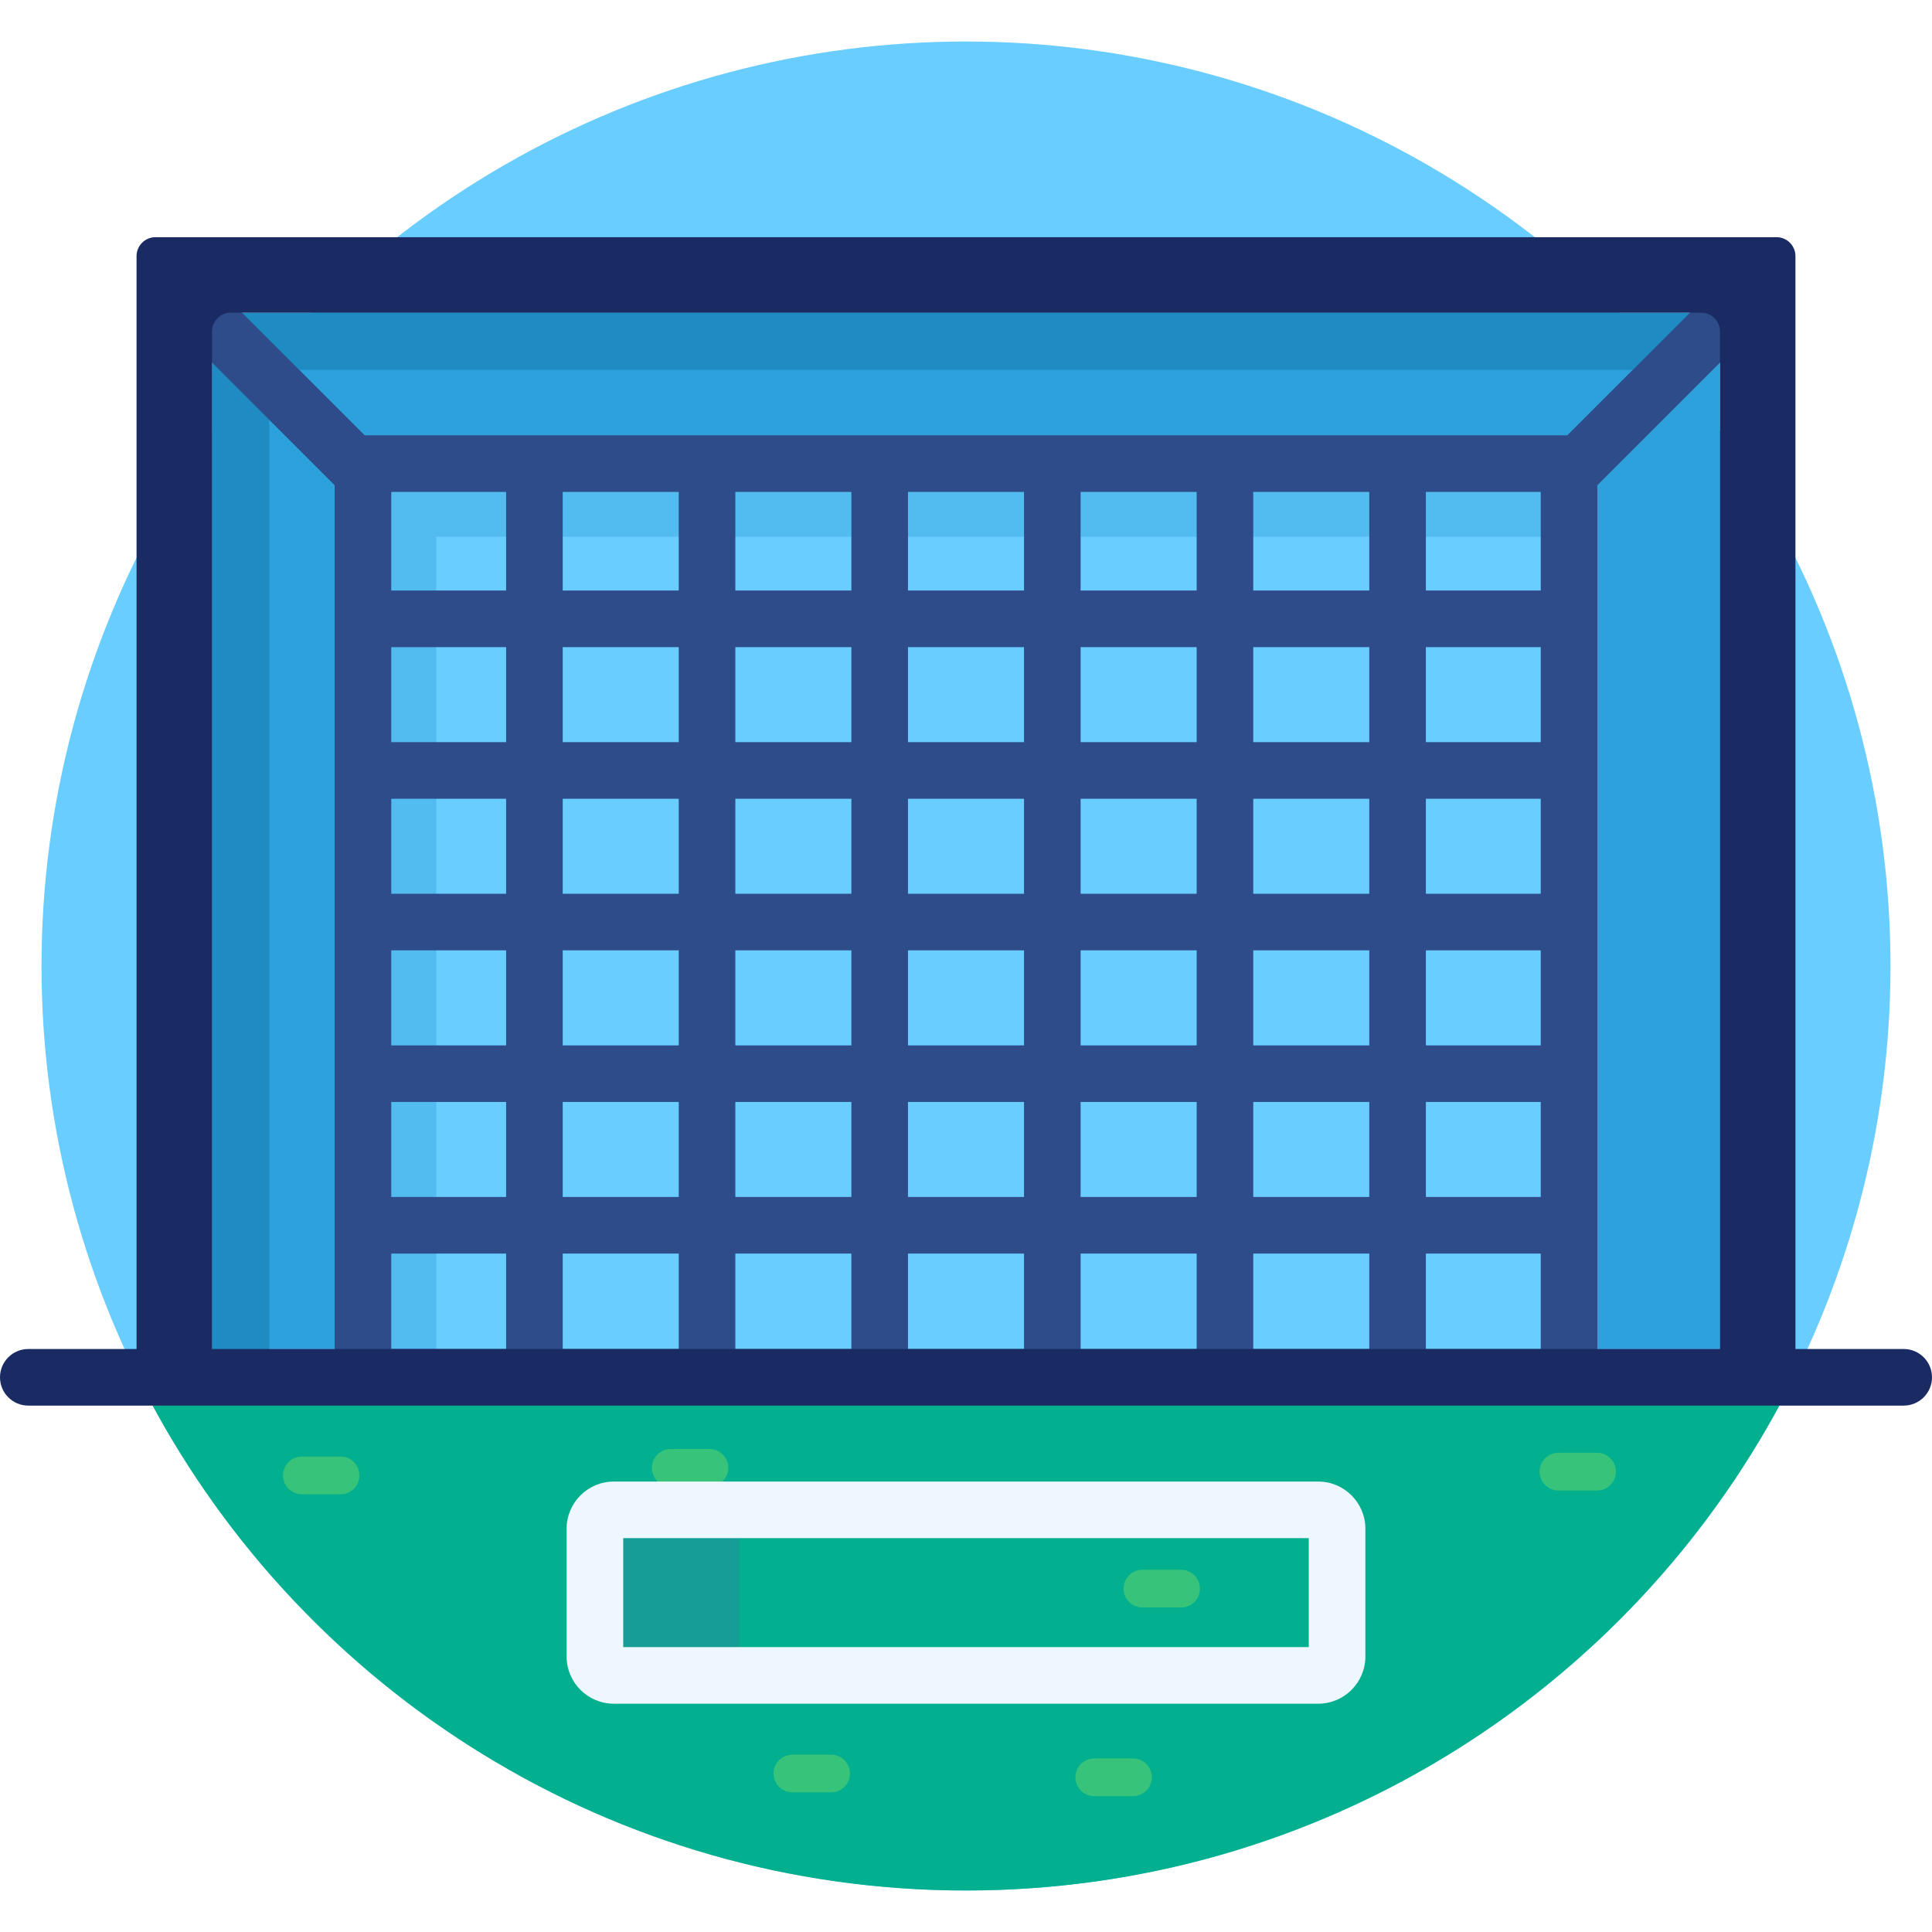 <?xml version="1.0" encoding="iso-8859-1"?>
<!-- Generator: Adobe Illustrator 19.0.0, SVG Export Plug-In . SVG Version: 6.00 Build 0)  -->
<svg version="1.1" id="Capa_1" xmlns="http://www.w3.org/2000/svg" xmlns:xlink="http://www.w3.org/1999/xlink" x="0px" y="0px"
	 viewBox="0 0 512 512" style="enable-background:new 0 0 512 512;" xml:space="preserve">
<circle style="fill:#69CDFF;" cx="256" cy="256" r="245"/>
<path style="fill:#2DA1DC;" d="M450.813,82.857H61.188c-2.75,0-5,2.25-5,5V357.5h399.625V87.857
	C455.813,85.107,453.563,82.857,450.813,82.857z"/>
<g>
	<polygon style="fill:#1E8BC2;" points="64.151,82.857 79.294,98 432.706,98 447.849,82.857 	"/>
	<polygon style="fill:#1E8BC2;" points="56.188,96.106 56.188,358.5 71.375,358.5 71.375,111.294 	"/>
</g>
<rect x="96.19" y="122.86" style="fill:#69CDFF;" width="319.62" height="235.78"/>
<polygon style="fill:#52BBEF;" points="415.813,142.241 415.813,122.857 96.188,122.857 96.188,358.643 115.616,358.643 
	115.616,142.241 "/>
<path style="fill:#02AF8E;" d="M39.642,371C80.835,448.34,162.258,501,256,501c93.741,0,175.164-52.66,216.357-130H39.642z"/>
<rect x="165.16" y="407.63" style="fill:#159E97;" width="30.84" height="28.874"/>
<g>
	<path style="fill:#37C47A;" d="M220.246,475H210c-2.762,0-5-2.239-5-5s2.238-5,5-5h10.246c2.762,0,5,2.239,5,5
		S223.008,475,220.246,475z"/>
	<path style="fill:#37C47A;" d="M300.246,476H290c-2.762,0-5-2.239-5-5s2.238-5,5-5h10.246c2.762,0,5,2.239,5,5
		S303.008,476,300.246,476z"/>
	<path style="fill:#37C47A;" d="M423.246,395H413c-2.762,0-5-2.239-5-5s2.238-5,5-5h10.246c2.762,0,5,2.239,5,5
		S426.008,395,423.246,395z"/>
	<path style="fill:#37C47A;" d="M188,394h-10.246c-2.762,0-5-2.239-5-5s2.238-5,5-5H188c2.762,0,5,2.239,5,5S190.762,394,188,394z"
		/>
	<path style="fill:#37C47A;" d="M313,426h-10.246c-2.762,0-5-2.239-5-5s2.238-5,5-5H313c2.762,0,5,2.239,5,5S315.762,426,313,426z"
		/>
	<path style="fill:#37C47A;" d="M90.246,396H80c-2.762,0-5-2.239-5-5s2.238-5,5-5h10.246c2.762,0,5,2.239,5,5S93.008,396,90.246,396
		z"/>
</g>
<path style="fill:#EEF6FF;" d="M349.34,451.5H162.66c-6.893,0-12.5-5.607-12.5-12.5v-33.874c0-6.893,5.607-12.5,12.5-12.5h186.68
	c6.893,0,12.5,5.607,12.5,12.5V439C361.84,445.893,356.233,451.5,349.34,451.5z M165.16,436.5h181.68v-28.874H165.16V436.5z"/>
<path style="fill:#2E4C89;" d="M423.313,128.606l33.5-33.5v-7.249c0-3.309-2.691-6-6-6h-1.964l-33.5,33.5H96.651l-33.5-33.5h-1.964
	c-3.309,0-6,2.691-6,6v7.249l33.5,33.5V358.5h334.625L423.313,128.606L423.313,128.606z M134.125,357.5h-30.438v-25.288h30.438
	V357.5z M134.125,317.212h-30.438v-25.178h30.438V317.212z M134.125,277.034h-30.438v-25.178h30.438V277.034z M134.125,236.856
	h-30.438v-25.178h30.438V236.856z M134.125,196.678h-30.438V171.5h30.438V196.678z M134.125,156.5h-30.438v-26.143h30.438V156.5z
	 M179.875,357.5h-30.75v-25.288h30.75V357.5z M179.875,317.212h-30.75v-25.178h30.75V317.212z M179.875,277.034h-30.75v-25.178
	h30.75V277.034z M179.875,236.856h-30.75v-25.178h30.75V236.856z M179.875,196.678h-30.75V171.5h30.75V196.678z M179.875,156.5
	h-30.75v-26.143h30.75V156.5z M225.625,357.5h-30.75v-25.288h30.75V357.5z M225.625,317.212h-30.75v-25.178h30.75V317.212z
	 M225.625,277.034h-30.75v-25.178h30.75V277.034z M225.625,236.856h-30.75v-25.178h30.75V236.856z M225.625,196.678h-30.75V171.5
	h30.75V196.678z M225.625,156.5h-30.75v-26.143h30.75V156.5z M271.375,357.5h-30.75v-25.288h30.75V357.5z M271.375,317.212h-30.75
	v-25.178h30.75V317.212z M271.375,277.034h-30.75v-25.178h30.75V277.034z M271.375,236.856h-30.75v-25.178h30.75V236.856z
	 M271.375,196.678h-30.75V171.5h30.75V196.678z M271.375,156.5h-30.75v-26.143h30.75V156.5z M317.125,357.5h-30.75v-25.288h30.75
	V357.5z M317.125,317.212h-30.75v-25.178h30.75V317.212z M317.125,277.034h-30.75v-25.178h30.75V277.034z M317.125,236.856h-30.75
	v-25.178h30.75V236.856z M317.125,196.678h-30.75V171.5h30.75V196.678z M317.125,156.5h-30.75v-26.143h30.75V156.5z M362.875,357.5
	h-30.75v-25.288h30.75V357.5z M362.875,317.212h-30.75v-25.178h30.75V317.212z M362.875,277.034h-30.75v-25.178h30.75V277.034z
	 M362.875,236.856h-30.75v-25.178h30.75V236.856z M362.875,196.678h-30.75V171.5h30.75V196.678z M362.875,156.5h-30.75v-26.143
	h30.75V156.5z M408.313,357.5h-30.438v-25.288h30.438V357.5z M408.313,317.212h-30.438v-25.178h30.438V317.212z M408.313,277.034
	h-30.438v-25.178h30.438V277.034z M408.313,236.856h-30.438v-25.178h30.438V236.856z M408.313,196.678h-30.438V171.5h30.438V196.678
	z M408.313,156.5h-30.438v-26.143h30.438V156.5z"/>
<path style="fill:#1A2B63;" d="M504.5,357.5h-28.688V67.857c0-2.75-2.25-5-5-5H41.188c-2.75,0-5,2.25-5,5V357.5H7.5
	c-4.142,0-7.5,3.358-7.5,7.5s3.358,7.5,7.5,7.5h497c4.142,0,7.5-3.358,7.5-7.5S508.642,357.5,504.5,357.5z M56.188,87.857
	c0-2.75,2.25-5,5-5h389.625c2.75,0,5,2.25,5,5V357.5H56.188V87.857z"/>
<g>
</g>
<g>
</g>
<g>
</g>
<g>
</g>
<g>
</g>
<g>
</g>
<g>
</g>
<g>
</g>
<g>
</g>
<g>
</g>
<g>
</g>
<g>
</g>
<g>
</g>
<g>
</g>
<g>
</g>
</svg>
